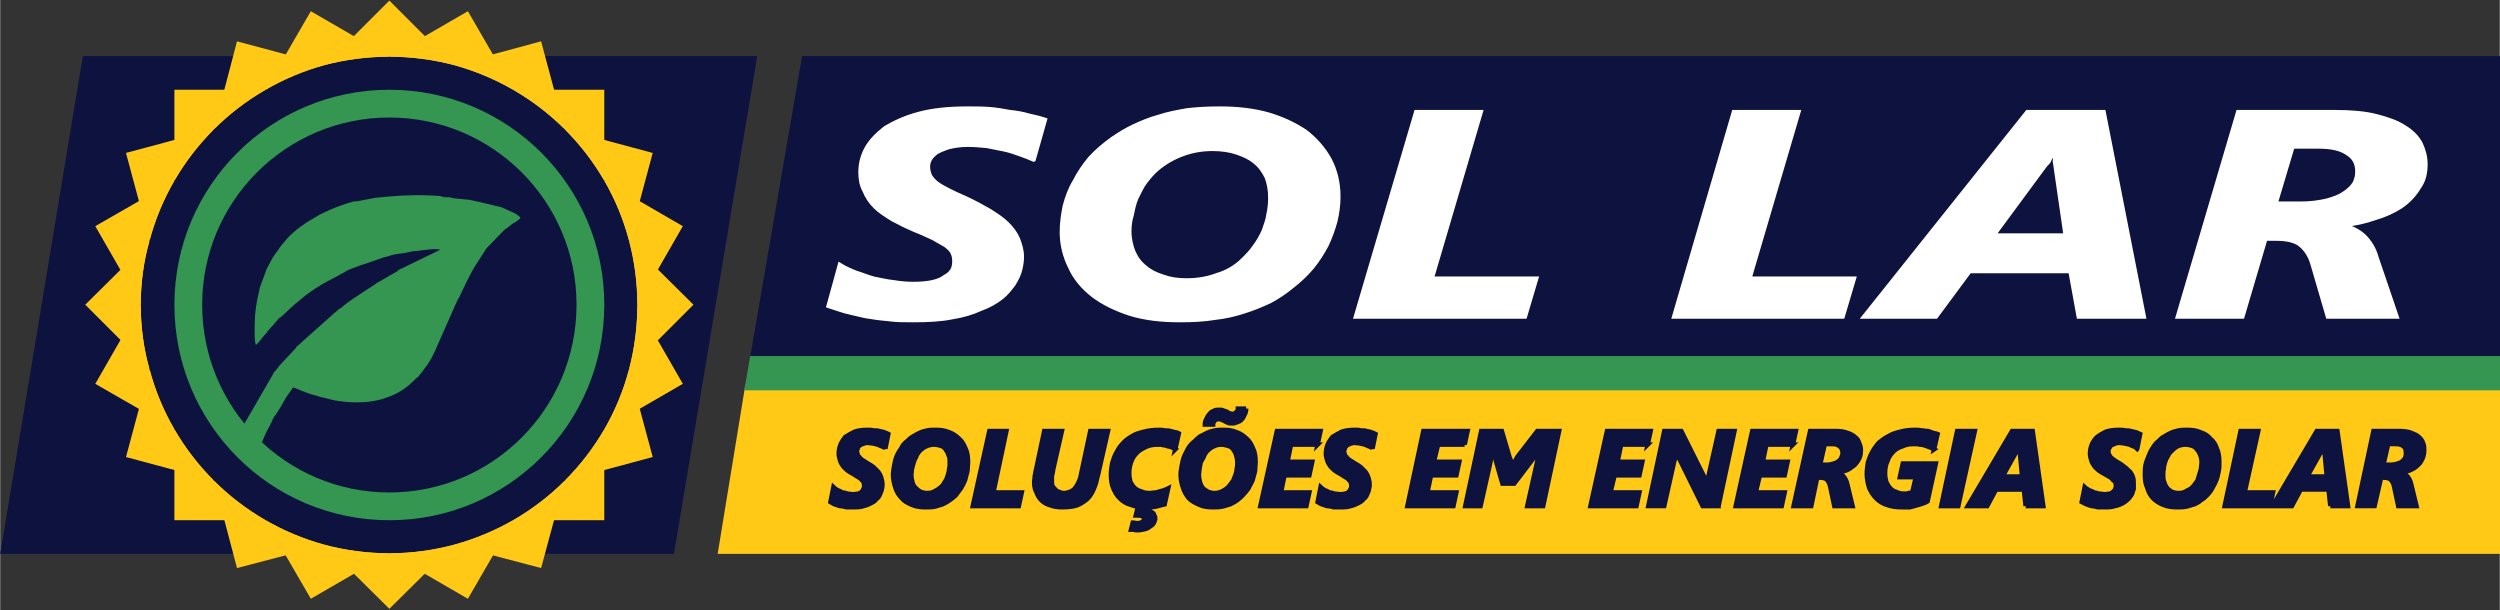 <?xml version="1.0" encoding="UTF-8"?>
<!DOCTYPE svg PUBLIC "-//W3C//DTD SVG 1.1//EN" "http://www.w3.org/Graphics/SVG/1.1/DTD/svg11.dtd">
<!-- Creator: CorelDRAW X7 -->
<svg xmlns="http://www.w3.org/2000/svg" xml:space="preserve" width="42.333mm" height="10.329mm" version="1.1" style="shape-rendering:geometricPrecision; text-rendering:geometricPrecision; image-rendering:optimizeQuality; fill-rule:evenodd; clip-rule:evenodd"
viewBox="0 0 4233 1033"
 xmlns:xlink="http://www.w3.org/1999/xlink">
 <rect x="0" y="0" width="4233" height="1033" fill="#333333" stroke="none"/>
 <defs>
  <style type="text/css">
   <![CDATA[
    .str1 {stroke:#0D133E;stroke-width:7.62}
    .str0 {stroke:white;stroke-width:7.62}
    .fil0 {fill:#0D133E}
    .fil2 {fill:#349650}
    .fil1 {fill:#FFC916}
    .fil3 {fill:white}
   ]]>
  </style>
 </defs>
 <g id="Camada_x0020_1">
  <g id="_1013774960">
   <polygon class="fil0" points="140,95 1282,95 1141,938 0,938 "/>
   <polygon class="fil0" points="1358,95 4234,95 4234,651 1262,651 "/>
   <polygon class="fil1" points="1262,651 4234,651 4234,938 1215,938 "/>
   <polygon class="fil2" points="1260,661 4234,661 4234,603 1270,603 "/>
   <path class="fil3 str0" d="M1750 270c-7,-3 -14,-6 -23,-9 -8,-3 -17,-6 -26,-8 -10,-2 -20,-4 -30,-6 -11,-1 -21,-2 -33,-2 -13,0 -23,2 -32,4 -9,3 -16,6 -21,9 -5,4 -9,8 -11,12 -2,4 -3,8 -3,12 0,5 1,10 3,15 2,4 6,9 11,13 5,4 12,8 20,12 8,4 18,9 30,14 15,7 28,14 40,21 11,7 22,14 30,22 8,8 14,16 18,25 4,10 7,20 7,31 0,7 -1,14 -3,22 -2,8 -6,16 -11,24 -6,8 -12,16 -21,23 -9,7 -21,14 -35,19 -13,6 -29,11 -48,14 -19,4 -42,5 -67,5 -14,0 -28,0 -42,-2 -13,-1 -26,-3 -38,-5 -12,-3 -23,-5 -34,-8 -10,-3 -19,-6 -28,-9l19 -69c8,5 17,9 27,13 10,3 19,7 30,10 11,2 22,5 33,6 12,2 23,3 34,3 13,0 24,-1 33,-3 9,-2 16,-5 21,-9 6,-3 10,-7 13,-12 2,-4 3,-9 3,-15 0,-5 -1,-10 -3,-14 -2,-5 -7,-9 -12,-13 -5,-3 -12,-7 -21,-12 -9,-4 -19,-9 -32,-14 -14,-6 -26,-12 -37,-18 -11,-7 -21,-13 -29,-21 -8,-8 -14,-17 -18,-27 -5,-9 -7,-19 -7,-31 0,-14 3,-27 10,-40 7,-13 18,-24 32,-35 15,-9 34,-18 57,-24 22,-6 50,-9 81,-9 13,0 26,0 39,1 12,1 23,3 34,5 11,1 22,3 32,6 9,2 18,4 27,7l-19 67zm516 63c0,14 -2,28 -5,41 -4,15 -9,28 -15,41 -7,13 -15,26 -25,38 -10,12 -22,23 -35,33 -11,9 -23,17 -36,24 -13,6 -27,12 -43,17 -15,5 -32,9 -50,11 -18,3 -38,4 -59,4 -31,0 -59,-3 -85,-11 -24,-8 -45,-18 -62,-31 -18,-14 -31,-30 -39,-48 -9,-18 -14,-38 -14,-59 0,-15 2,-29 5,-44 4,-15 9,-29 17,-42 7,-14 16,-27 26,-39 11,-12 24,-23 38,-33 12,-8 23,-15 36,-21 13,-6 27,-12 42,-16 15,-5 31,-8 48,-11 17,-2 35,-3 55,-3 30,0 57,3 82,10 24,7 45,17 63,29 17,13 31,29 41,47 10,19 15,40 15,63zm-115 2c0,-13 -2,-24 -6,-35 -5,-10 -11,-19 -20,-26 -8,-7 -19,-12 -31,-16 -12,-4 -26,-6 -41,-6 -18,0 -35,3 -51,9 -16,6 -30,14 -43,25 -7,6 -14,14 -20,22 -6,8 -10,17 -15,27 -4,9 -6,19 -8,29 -3,9 -4,19 -4,28 0,13 3,25 7,35 5,11 11,19 20,26 8,7 18,12 31,16 11,4 24,6 39,6 19,0 36,-3 52,-9 17,-5 32,-14 44,-26 7,-7 14,-14 20,-23 6,-8 11,-17 15,-26 3,-9 7,-19 8,-28 2,-9 3,-19 3,-28zm431 201l-286 0 102 -346 109 0 -83 282 177 0 -19 64zm538 0l-285 0 101 -346 109 0 -83 282 177 0 -19 64z"/>
   <path class="fil3 str0" d="M3520 536l-14 -77 -171 0 -57 77 -121 0 276 -346 129 0 68 346 -110 0zm-39 -254c0,-2 -1,-5 -1,-9 0,-3 0,-6 0,-8 0,-3 1,-6 1,-8 0,-3 1,-4 1,-5l-2 0c-1,1 -2,3 -3,5 -1,3 -2,5 -4,8 -1,2 -3,5 -4,8 -2,3 -5,5 -7,8l-87 118 123 0 -17 -117zm626 -4c0,15 -3,28 -11,39 -7,12 -17,23 -30,32 -12,8 -27,15 -44,20 -17,6 -35,10 -55,12l0 1c14,3 26,9 36,18 9,9 17,21 21,36l34 100 -116 0 -26 -89c-4,-14 -11,-25 -21,-33 -9,-7 -23,-10 -41,-10l-18 0 -39 132 -109 0 102 -346 163 0c28,0 52,2 71,7 20,5 36,11 48,19 13,8 22,18 27,28 5,11 8,22 8,34zm-115 13c0,-14 -5,-24 -16,-31 -11,-8 -27,-12 -49,-12l-45 0 -29 97 44 0c16,0 30,-2 43,-5 11,-3 22,-7 29,-12 8,-5 14,-11 18,-17 3,-6 5,-13 5,-20z"/>
   <path class="fil0 str1" d="M1499 760c-1,-2 -3,-3 -6,-4 -2,-1 -5,-2 -7,-3 -3,-1 -5,-1 -8,-2 -3,0 -6,-1 -9,-1 -3,0 -6,1 -9,2 -2,1 -4,2 -5,3 -2,2 -3,3 -3,5 -1,1 -1,3 -1,4 0,2 0,4 1,5 0,2 1,4 3,5 1,2 3,3 5,5 2,1 5,3 8,5 4,2 8,5 11,7 3,3 6,6 8,8 2,3 4,6 5,10 1,3 2,7 2,11 0,2 0,5 -1,8 0,3 -2,6 -3,9 -1,3 -3,6 -6,8 -2,3 -5,5 -9,7 -4,2 -8,4 -13,5 -5,2 -11,2 -18,2 -4,0 -8,0 -11,0 -4,-1 -7,-2 -11,-2 -3,-1 -6,-2 -9,-3 -3,-1 -5,-3 -7,-4l5 -25c2,2 4,3 7,5 3,1 5,2 8,4 3,0 6,1 9,2 3,0 6,1 9,1 4,0 7,-1 9,-1 3,-1 4,-2 6,-3 1,-2 2,-3 3,-5 1,-2 1,-3 1,-5 0,-2 0,-4 -1,-6 0,-1 -1,-3 -3,-4 -1,-2 -3,-3 -6,-5 -2,-1 -5,-3 -8,-5 -4,-2 -7,-4 -10,-6 -3,-3 -6,-5 -8,-8 -2,-3 -4,-6 -5,-10 -1,-3 -2,-7 -2,-11 0,-5 1,-10 3,-15 2,-5 5,-9 8,-13 5,-3 10,-6 16,-9 6,-2 13,-3 22,-3 3,0 7,0 10,1 4,0 7,0 10,1 3,1 6,1 8,2 3,1 5,2 7,3l-5 25zm140 23c0,5 -1,10 -1,15 -1,5 -3,10 -4,15 -2,5 -4,9 -7,14 -3,4 -6,8 -9,12 -3,3 -7,6 -10,8 -4,3 -8,5 -12,7 -4,1 -9,3 -13,4 -5,1 -11,1 -16,1 -9,0 -16,-1 -23,-4 -7,-3 -13,-6 -17,-11 -5,-5 -9,-11 -11,-18 -2,-6 -4,-14 -4,-21 0,-6 1,-11 2,-17 1,-5 2,-10 4,-15 2,-5 5,-10 8,-14 2,-5 6,-9 10,-12 3,-3 6,-6 10,-8 3,-2 7,-4 11,-6 4,-2 8,-3 13,-4 4,-1 9,-1 15,-1 8,0 15,1 22,4 6,2 12,6 17,11 5,4 8,10 11,17 3,6 4,14 4,23zm-31 0c0,-4 0,-9 -2,-12 -1,-4 -3,-7 -5,-10 -2,-3 -5,-5 -8,-6 -4,-1 -7,-2 -12,-2 -4,0 -9,1 -13,3 -5,2 -9,6 -12,9 -2,3 -4,5 -5,9 -2,3 -3,6 -4,9 -1,4 -2,7 -3,11 0,3 -1,7 -1,10 0,5 1,9 2,13 1,4 3,7 6,10 2,2 5,4 8,6 3,1 7,2 11,2 5,0 9,-1 14,-4 4,-2 8,-5 12,-9 2,-3 3,-5 5,-8 2,-3 3,-7 4,-10 1,-3 2,-7 2,-10 1,-4 1,-7 1,-11zm117 74l-78 0 28 -127 29 0 -22 104 48 0 -5 23zm134 -52c-2,9 -4,16 -7,23 -3,7 -6,12 -11,17 -5,4 -10,8 -18,11 -6,2 -15,3 -25,3 -7,0 -14,-1 -19,-3 -6,-2 -11,-4 -15,-8 -4,-4 -7,-8 -9,-14 -3,-5 -4,-11 -4,-18 0,-3 1,-6 1,-10 1,-3 1,-7 2,-10l14 -66 30 0 -15 66c0,3 -1,6 -2,10 0,3 0,5 0,8 0,3 0,6 1,9 1,2 3,4 5,6 1,2 4,3 6,4 3,1 5,2 8,2 4,0 7,-1 10,-2 3,-1 6,-3 8,-5 2,-2 4,-5 6,-9 2,-4 4,-8 5,-14l16 -75 30 0 -17 75zm131 -44c-2,-1 -3,-2 -5,-3 -3,-1 -5,-2 -7,-2 -3,-1 -5,-2 -8,-2 -3,-1 -6,-1 -10,-1 -7,0 -14,1 -20,4 -6,3 -12,6 -16,11 -4,4 -7,9 -9,15 -2,6 -3,12 -3,18 0,6 1,11 2,15 2,4 4,7 7,10 3,3 7,5 11,6 4,2 9,3 14,3 4,0 7,-1 10,-1 3,0 5,-1 8,-2 3,-1 5,-1 7,-2 3,-1 5,-2 7,-3l-6 27c-5,1 -10,3 -15,4 -5,1 -11,1 -18,1 -9,0 -17,-1 -24,-4 -8,-2 -14,-6 -19,-11 -5,-5 -8,-10 -11,-17 -3,-7 -4,-15 -4,-23 0,-7 1,-13 2,-19 2,-7 4,-13 7,-18 3,-6 6,-11 11,-16 4,-5 10,-9 15,-12 6,-4 13,-6 21,-8 8,-2 16,-3 25,-3 4,0 7,0 10,1 4,0 7,0 10,1 3,1 5,1 8,2 2,0 4,1 6,2l-6 27zm-34 116c0,3 -1,6 -2,8 -1,2 -3,5 -6,6 -2,2 -5,4 -9,5 -4,1 -9,2 -14,2 -2,0 -3,0 -5,-1 -2,0 -3,0 -5,0l3 -12c3,0 5,1 7,1 4,0 7,-1 9,-2 2,-2 3,-3 3,-5 0,-4 -3,-6 -10,-6 0,0 -1,0 -2,0 0,0 -1,0 -2,0l4 -16 14 0 -2 7c3,1 5,1 7,1 2,1 4,2 5,3 2,1 3,2 3,4 1,1 2,3 2,5zm170 -94c0,5 -1,10 -1,15 -1,5 -3,10 -4,15 -2,5 -5,9 -7,14 -3,4 -6,8 -10,12 -3,3 -6,6 -9,8 -4,3 -8,5 -12,7 -4,1 -9,3 -14,4 -5,1 -10,1 -16,1 -8,0 -16,-1 -22,-4 -7,-3 -13,-6 -18,-11 -4,-5 -8,-11 -10,-18 -2,-6 -4,-14 -4,-21 0,-6 1,-11 2,-17 1,-5 2,-10 4,-15 2,-5 5,-10 7,-14 3,-5 7,-9 11,-12 3,-3 6,-6 9,-8 4,-2 8,-4 12,-6 4,-2 8,-3 13,-4 4,-1 9,-1 15,-1 8,0 15,1 22,4 6,2 12,6 17,11 5,4 8,10 11,17 3,6 4,14 4,23zm-31 0c0,-4 -1,-9 -2,-12 -1,-4 -3,-7 -5,-10 -2,-3 -5,-5 -9,-6 -3,-1 -7,-2 -11,-2 -5,0 -9,1 -13,3 -5,2 -9,6 -12,9 -2,3 -4,5 -5,9 -2,3 -3,6 -5,9 -1,4 -1,7 -2,11 0,3 -1,7 -1,10 0,5 1,9 2,13 1,4 3,7 5,10 3,2 5,4 9,6 3,1 6,2 10,2 5,0 10,-1 15,-4 4,-2 8,-5 11,-9 2,-3 4,-5 6,-8 1,-3 3,-7 4,-10 1,-3 2,-7 2,-10 1,-4 1,-7 1,-11zm15 -91c0,4 -1,8 -3,11 -1,3 -3,6 -5,8 -2,2 -4,3 -7,4 -3,1 -5,2 -8,2 -3,0 -6,0 -8,-1 -2,-1 -4,-2 -6,-3 -1,-1 -3,-1 -4,-2 -2,-1 -3,-1 -5,-1 -2,0 -3,0 -4,0 -2,1 -2,2 -3,2 -1,1 -2,2 -2,3 -1,1 -1,2 -1,4l-14 0c0,-4 1,-7 3,-10 1,-3 3,-6 5,-8 2,-3 4,-4 7,-5 2,-2 6,-2 9,-2 3,0 5,0 7,1 2,1 4,1 6,2 1,1 3,2 5,3 1,0 3,1 5,1 2,0 4,-1 6,-3 2,-1 3,-3 3,-6l14 0zm121 61l-45 0 -6 29 42 0 -5 23 -42 0 -6 29 48 0 -5 23 -78 0 28 -127 74 0 -5 23zm93 7c-1,-2 -3,-3 -6,-4 -2,-1 -5,-2 -7,-3 -3,-1 -5,-1 -8,-2 -3,0 -6,-1 -9,-1 -3,0 -6,1 -9,2 -2,1 -4,2 -5,3 -2,2 -3,3 -3,5 -1,1 -1,3 -1,4 0,2 0,4 1,5 0,2 1,4 3,5 1,2 3,3 5,5 2,1 5,3 8,5 4,2 8,5 11,7 3,3 6,6 8,8 2,3 4,6 5,10 1,3 2,7 2,11 0,2 0,5 -1,8 0,3 -2,6 -3,9 -1,3 -3,6 -6,8 -2,3 -5,5 -9,7 -4,2 -8,4 -13,5 -5,2 -11,2 -18,2 -4,0 -8,0 -11,0 -4,-1 -7,-2 -11,-2 -3,-1 -6,-2 -9,-3 -3,-1 -5,-3 -7,-4l5 -25c2,2 4,3 7,5 3,1 5,2 8,4 3,0 6,1 9,2 3,0 6,1 9,1 4,0 7,-1 9,-1 3,-1 4,-2 6,-3 1,-2 2,-3 3,-5 1,-2 1,-3 1,-5 0,-2 0,-4 -1,-6 0,-1 -1,-3 -3,-4 -1,-2 -3,-3 -6,-5 -2,-1 -5,-3 -8,-5 -4,-2 -7,-4 -10,-6 -3,-3 -6,-5 -8,-8 -2,-3 -4,-6 -5,-10 -1,-3 -2,-7 -2,-11 0,-5 1,-10 3,-15 2,-5 5,-9 8,-13 5,-3 10,-6 16,-9 6,-2 13,-3 22,-3 3,0 7,0 10,1 4,0 7,0 10,1 3,1 6,1 8,2 3,1 5,2 7,3l-5 25zm156 -7l-45 0 -7 29 43 0 -5 23 -43 0 -6 29 49 0 -5 23 -78 0 27 -127 75 0 -5 23zm133 104l-27 0 17 -76c2,-8 4,-17 7,-27l-1 0c-1,2 -2,4 -3,6 0,2 -1,3 -2,5 -1,2 -2,3 -3,5 -1,1 -1,2 -2,3l-35 46 -20 0 -13 -45c-1,-1 -1,-3 -1,-5 -1,-1 -1,-3 -1,-6l0 -9 -1 0c0,6 -1,11 -2,15 -1,5 -2,9 -2,12l-17 76 -26 0 27 -127 35 0 13 44c1,2 1,3 2,5 0,1 0,3 0,5 1,1 1,3 1,4 0,2 0,3 0,4l1 0c0,-1 1,-2 2,-4 1,-2 1,-3 2,-5 1,-2 2,-3 3,-5 1,-1 1,-3 2,-4l34 -44 37 0 -27 127zm177 -104l-45 0 -6 29 42 0 -5 23 -42 0 -7 29 49 0 -5 23 -78 0 28 -127 74 0 -5 23zm120 104l-27 0 -40 -81c-1,0 -1,-1 -2,-2 0,-1 0,-2 -1,-3 0,-1 -1,-2 -1,-3 -1,-1 -1,-1 -1,-2l0 0c-1,2 -1,5 -1,7 -1,3 -1,6 -2,8l-17 76 -27 0 27 -127 29 0 39 78c1,1 1,1 1,2 1,1 1,2 2,3 0,1 1,2 1,3 1,1 1,2 1,2l0 0c0,-1 0,-2 0,-3 1,-1 1,-2 1,-3 0,-1 0,-2 1,-3 0,-1 0,-2 0,-3l17 -76 27 0 -27 127zm126 -104l-45 0 -6 29 42 0 -5 23 -42 0 -7 29 49 0 -5 23 -78 0 28 -127 74 0 -5 23zm115 9c0,6 -1,11 -3,15 -2,4 -5,8 -8,11 -4,3 -8,6 -12,8 -5,2 -10,3 -15,4l0 1c3,1 7,3 9,6 3,4 5,8 6,13l9 37 -31 0 -7 -33c-1,-5 -3,-9 -6,-12 -2,-2 -6,-3 -11,-3l-5 0 -10 48 -30 0 28 -127 44 0c8,0 14,1 19,3 6,2 10,4 13,7 4,3 6,6 7,10 2,4 3,8 3,12zm-31 5c0,-5 -2,-9 -5,-11 -3,-3 -7,-4 -13,-4l-12 0 -8 35 12 0c4,0 8,-1 11,-2 3,-1 6,-2 8,-4 3,-2 4,-4 5,-6 1,-3 2,-5 2,-8zm155 -6c-2,-1 -4,-2 -6,-3 -3,-1 -6,-2 -8,-3 -3,-1 -6,-2 -10,-2 -3,-1 -6,-1 -10,-1 -8,0 -14,1 -20,4 -6,2 -12,5 -16,10 -4,4 -7,9 -9,15 -3,6 -4,13 -4,21 0,5 1,10 2,14 2,4 4,8 7,11 3,3 6,5 10,6 4,2 8,3 13,3 4,0 6,0 8,-1 2,0 4,-1 6,-1l6 -26 -27 0 5 -23 56 0 -14 64c-3,2 -6,3 -9,4 -3,1 -6,2 -10,3 -3,1 -7,2 -11,3 -5,0 -9,0 -14,0 -9,0 -17,-1 -25,-4 -7,-2 -13,-6 -18,-11 -5,-5 -9,-11 -12,-18 -2,-7 -4,-15 -4,-23 0,-7 1,-13 2,-20 2,-6 4,-12 7,-17 3,-6 7,-11 11,-16 5,-4 10,-8 16,-11 6,-4 13,-6 21,-8 7,-2 15,-3 24,-3 4,0 8,0 12,1 4,0 7,1 11,1 3,1 6,2 8,3 3,1 6,1 8,2l-6 26zm41 96l-29 0 27 -127 30 0 -28 127zm114 0l-3 -28 -47 0 -15 28 -33 0 75 -127 35 0 18 127 -30 0zm-10 -93c0,-1 0,-2 0,-3 0,-1 0,-2 0,-3 0,-2 0,-2 0,-3 0,-1 0,-2 0,-2l-1 0c0,0 0,1 0,2 -1,1 -1,1 -1,3 -1,0 -1,2 -2,3 0,1 -1,2 -1,3l-24 43 33 0 -4 -43zm199 -4c-2,-2 -4,-3 -6,-4 -3,-1 -5,-2 -7,-3 -3,-1 -6,-1 -9,-2 -2,0 -5,-1 -9,-1 -3,0 -6,1 -8,2 -3,1 -4,2 -6,3 -1,2 -2,3 -3,5 0,1 -1,3 -1,4 0,2 1,4 1,5 1,2 2,4 3,5 2,2 3,3 6,5 2,1 4,3 8,5 4,2 7,5 10,7 4,3 6,6 9,8 2,3 4,6 5,10 1,3 1,7 1,11 0,2 0,5 0,8 -1,3 -2,6 -3,9 -2,3 -4,6 -6,8 -3,3 -6,5 -9,7 -4,2 -8,4 -14,5 -5,2 -11,2 -18,2 -4,0 -7,0 -11,0 -4,-1 -7,-2 -10,-2 -4,-1 -7,-2 -9,-3 -3,-1 -6,-3 -8,-4l5 -25c2,2 5,3 7,5 3,1 6,2 9,4 2,0 5,1 8,2 4,0 7,1 10,1 3,0 6,-1 9,-1 2,-1 4,-2 5,-3 2,-2 3,-3 4,-5 0,-2 1,-3 1,-5 0,-2 -1,-4 -1,-6 -1,-1 -2,-3 -4,-4 -1,-2 -3,-3 -5,-5 -3,-1 -5,-3 -9,-5 -4,-2 -7,-4 -10,-6 -3,-3 -6,-5 -8,-8 -2,-3 -4,-6 -5,-10 -1,-3 -2,-7 -2,-11 0,-5 1,-10 3,-15 2,-5 5,-9 9,-13 4,-3 9,-6 15,-9 6,-2 14,-3 22,-3 4,0 7,0 11,1 3,0 6,0 9,1 3,1 6,1 9,2 2,1 5,2 7,3l-5 25zm139 23c0,5 0,10 -1,15 -1,5 -2,10 -4,15 -2,5 -4,9 -7,14 -2,4 -5,8 -9,12 -3,3 -6,6 -10,8 -3,3 -7,5 -11,7 -5,1 -9,3 -14,4 -5,1 -10,1 -16,1 -8,0 -16,-1 -23,-4 -7,-3 -12,-6 -17,-11 -5,-5 -8,-11 -10,-18 -3,-6 -4,-14 -4,-21 0,-6 0,-11 1,-17 1,-5 3,-10 5,-15 2,-5 4,-10 7,-14 3,-5 6,-9 10,-12 3,-3 6,-6 10,-8 3,-2 7,-4 11,-6 4,-2 9,-3 13,-4 5,-1 10,-1 15,-1 8,0 16,1 22,4 7,2 13,6 17,11 5,4 9,10 11,17 3,6 4,14 4,23zm-30 0c0,-4 -1,-9 -2,-12 -2,-4 -3,-7 -6,-10 -2,-3 -5,-5 -8,-6 -3,-1 -7,-2 -11,-2 -5,0 -10,1 -14,3 -4,2 -8,6 -11,9 -3,3 -4,5 -6,9 -2,3 -3,6 -4,9 -1,4 -2,7 -2,11 -1,3 -1,7 -1,10 0,5 0,9 2,13 1,4 3,7 5,10 2,2 5,4 8,6 3,1 7,2 11,2 5,0 10,-1 14,-4 5,-2 9,-5 12,-9 2,-3 4,-5 6,-8 1,-3 2,-7 3,-10 1,-3 2,-7 3,-10 0,-4 1,-7 1,-11zm116 74l-77 0 27 -127 30 0 -23 104 48 0 -5 23zm102 0l-3 -28 -47 0 -15 28 -33 0 75 -127 35 0 18 127 -30 0zm-10 -93c0,-1 0,-2 0,-3 0,-1 0,-2 0,-3 0,-2 0,-2 0,-3 0,-1 0,-2 0,-2l-1 0c0,0 0,1 0,2 -1,1 -1,1 -1,3 -1,0 -1,2 -2,3 0,1 -1,2 -1,3l-24 43 33 0 -4 -43zm169 -2c0,6 -1,11 -3,15 -2,4 -4,8 -8,11 -3,3 -7,6 -12,8 -4,2 -9,3 -15,4l0 1c4,1 7,3 10,6 3,4 5,8 6,13l9 37 -31 0 -7 -33c-1,-5 -3,-9 -6,-12 -3,-2 -6,-3 -11,-3l-5 0 -11 48 -29 0 27 -127 45 0c7,0 14,1 19,3 5,2 10,4 13,7 3,3 6,6 7,10 2,4 2,8 2,12zm-31 5c0,-5 -1,-9 -4,-11 -3,-3 -8,-4 -14,-4l-12 0 -8 35 12 0c5,0 9,-1 12,-2 3,-1 6,-2 8,-4 2,-2 4,-4 5,-6 1,-3 1,-5 1,-8z"/>
   <path class="fil1" d="M295 152l154 0c-64,37 -117,90 -154,154l0 -154zm574 0l154 0 0 154c-37,-64 -90,-117 -154,-154zm154 575l0 154 -154 0c64,-37 117,-90 154,-154zm-574 154l-154 0 0 -154c37,64 90,117 154,154z"/>
   <path class="fil1" d="M144 516l109 -108c-10,34 -15,71 -15,108 0,38 5,75 15,109l-109 -109zm406 -406l109 -109 109 109c-35,-9 -72,-14 -109,-14 -38,0 -74,5 -109,14zm515 298l109 108 -109 109c9,-34 14,-71 14,-109 0,-37 -5,-74 -14,-108zm-297 515l-109 108 -109 -108c35,9 71,14 109,14 37,0 74,-5 109,-14z"/>
   <path class="fil1" d="M401 962l-39 -148c51,51 116,89 188,109l-149 39zm-148 -554l-40 -149 149 -40c-52,52 -90,116 -109,189zm515 -298l148 -40 40 149c-51,-51 -116,-89 -188,-109zm297 515l40 149 -149 40c52,-52 90,-116 109,-189z"/>
   <path class="fil1" d="M792 1014l-133 -77 0 0c76,0 148,-21 210,-56l-77 133zm-497 -287l-134 -77 77 -134 0 0c0,77 21,149 57,211zm154 -575l77 -133 133 77 0 0c-77,0 -149,20 -210,56zm574 154l133 77 -77 134 0 -1c0,-76 -20,-148 -56,-210z"/>
   <path class="fil1" d="M526 1014l-77 -133c61,35 133,56 210,56l0 0 -133 77zm-288 -497l-77 -134 134 -77c-36,62 -57,134 -57,210l0 1zm421 -421l133 -77 77 133c-62,-36 -134,-56 -210,-56l0 0zm420 420l77 134 -133 77c36,-62 56,-134 56,-211l0 0z"/>
   <path class="fil1" d="M916 962l-148 -39c72,-20 137,-58 188,-109l-40 148zm-554 -148l-149 -40 40 -149c19,73 57,137 109,189zm0 -595l39 -149 149 40c-72,20 -137,58 -188,109zm594 0l149 40 -40 149c-19,-73 -57,-137 -109,-189z"/>
   <g>
    <path class="fil2" d="M431 548c0,10 -1,29 2,36 4,-2 13,-16 18,-20 1,-2 0,0 1,-2l21 -24c0,0 1,0 1,0l10 -9c10,-10 21,-19 32,-28 12,-9 24,-17 37,-24l19 -10c3,-2 5,-3 9,-5 2,-1 4,-2 5,-3 9,-5 40,-15 49,-18 4,-2 7,-2 11,-4 3,-1 7,-2 11,-3 8,-3 15,-4 24,-5 9,-1 16,-4 25,-4 8,-1 33,-5 39,-2 -2,1 -6,3 -8,4l-62 30c-1,1 -2,1 -2,2l-26 15c-3,2 -5,3 -9,5 -1,1 -2,2 -4,3l-26 17c-10,7 -22,14 -30,22 -2,1 -2,1 -5,3 -2,2 -4,4 -7,6l-65 58c0,0 0,1 0,1l-28 30c-2,3 -4,5 -6,8 -1,1 -2,2 -3,3l-1 1c0,0 0,1 0,1l-59 102c-5,15 -1,21 10,29 10,8 20,7 26,-6l9 -22c0,0 0,0 0,0 1,-1 1,-1 1,-1 0,0 0,-1 0,-1l8 -15c0,-1 1,-3 2,-4 0,-1 1,-2 1,-3l4 -7c1,-1 2,-2 3,-4l7 -11c4,-6 7,-14 12,-20l9 -13c1,0 28,12 36,13 5,1 10,4 14,4l20 5c22,4 50,5 72,0 5,-1 9,-2 14,-4 20,-6 37,-17 52,-33l4 -3c11,-14 20,-25 28,-43l38 -86c1,-1 1,-1 1,-2 1,-2 1,-1 2,-3 8,-17 16,-34 25,-50l18 -28c1,-2 2,-4 4,-6l31 -32c2,-1 4,-2 6,-4 4,-3 6,-5 10,-7 4,-3 7,-4 10,-8 -2,-3 -5,-5 -8,-7 0,0 0,0 0,0l-24 -11 -38 -9c-3,-1 -6,-1 -9,-2 -10,-3 -31,-3 -37,-5 -4,-1 -7,-1 -11,-1 -5,0 -4,-1 -9,-2 -38,-3 -72,-1 -110,3l-26 5c-3,1 -7,1 -10,1 -14,4 -29,9 -42,15l-17 8c0,0 -3,2 -3,2 -18,10 -38,23 -52,39l-10 12c0,0 0,0 0,1 0,0 -1,0 -1,0l-1 2c-1,1 -1,2 -2,3l-6 8c-5,7 -9,16 -14,25 0,1 0,0 -1,2 0,0 0,0 0,1l-10 27c-1,2 -1,6 -2,9 -4,16 -7,36 -7,53z"/>
    <path class="fil2" d="M659 152c201,0 364,163 364,364 0,202 -163,365 -364,365 -201,0 -364,-163 -364,-365 0,-201 163,-364 364,-364zm0 47c175,0 317,142 317,317 0,176 -142,318 -317,318 -175,0 -317,-142 -317,-318 0,-175 142,-317 317,-317z"/>
   </g>
  </g>
 </g>
</svg>
